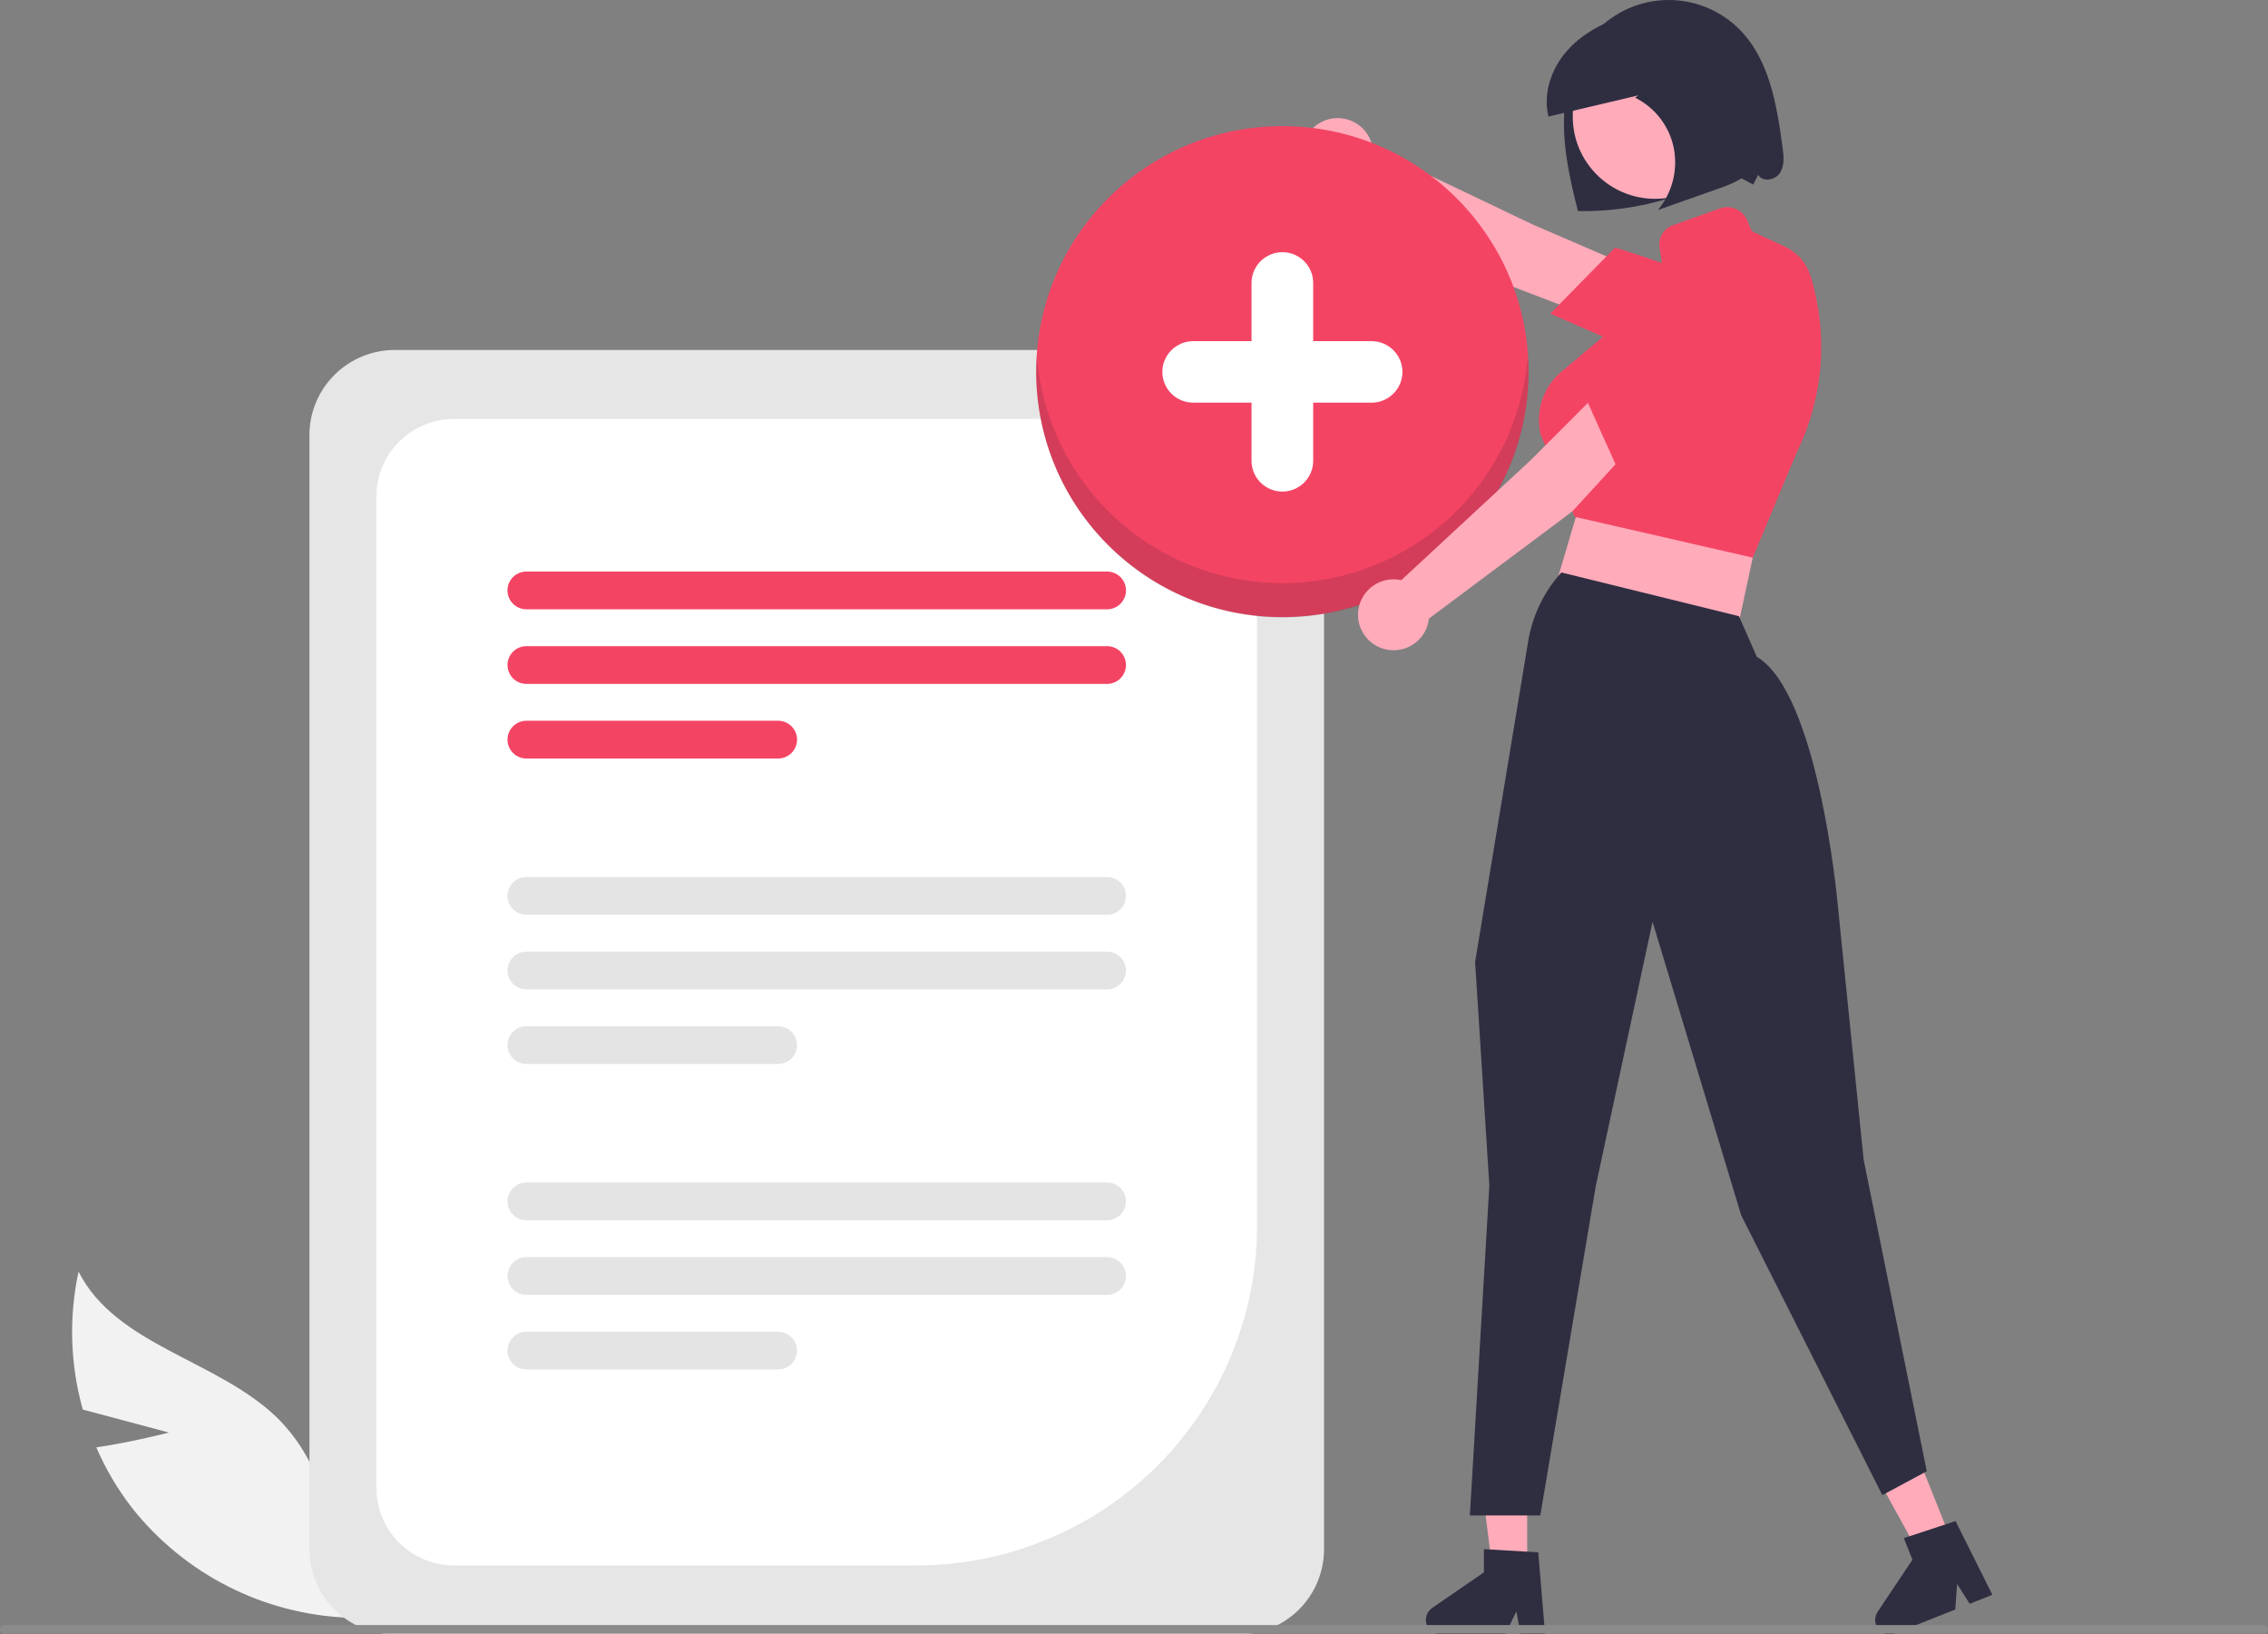 <svg width="136" height="98" viewBox="0 0 136 98" fill="none" xmlns="http://www.w3.org/2000/svg">
<rect x="0" y="0" width="136" height="98" fill="#808080" stroke="none"/>
<g id="undraw_save_to_bookmarks_re_8ajf 1" clip-path="url(#clip0_1512_12047)">
<path id="Vector" d="M106.889 8.818C106.546 6.306 106.115 3.608 104.337 1.794C103.774 1.219 103.099 0.763 102.353 0.455C101.608 0.147 100.808 -0.008 100.001 0C99.194 0.009 98.397 0.18 97.658 0.503C96.92 0.827 96.254 1.297 95.703 1.884C94.409 3.26 93.838 5.192 93.785 7.077C93.733 8.963 94.154 10.827 94.621 12.655C97.094 12.704 99.548 12.223 101.817 11.243C102.373 10.972 102.95 10.746 103.542 10.567C104.142 10.415 104.569 10.798 105.127 11.065L105.433 10.48C105.683 10.945 106.459 10.808 106.741 10.361C107.022 9.914 106.961 9.341 106.889 8.818Z" fill="#2F2E41"/>
<path id="Vector_2" d="M96.563 19.426L97.279 15.78L91.911 13.463L82.315 8.879C82.248 8.454 82.053 8.059 81.756 7.746C81.459 7.434 81.074 7.218 80.652 7.129C80.23 7.039 79.79 7.08 79.391 7.245C78.992 7.41 78.653 7.692 78.418 8.053C78.184 8.414 78.065 8.838 78.077 9.269C78.089 9.699 78.232 10.116 78.487 10.463C78.742 10.811 79.096 11.073 79.504 11.215C79.911 11.357 80.353 11.373 80.769 11.26L89.906 16.882L96.563 19.426Z" fill="#FFABBA"/>
<path id="Vector_3" d="M92.96 18.809L96.847 14.847L96.924 14.87C96.972 14.884 101.803 16.353 104.882 17.845C105.23 18 105.54 18.23 105.79 18.517C106.039 18.805 106.224 19.143 106.329 19.509C106.482 20.021 106.482 20.566 106.329 21.078C106.176 21.59 105.876 22.046 105.466 22.39C105.045 22.766 104.524 23.013 103.966 23.102C103.408 23.19 102.836 23.117 102.319 22.89L92.96 18.809Z" fill="#F44464"/>
<path id="Vector_4" d="M92.948 36.23L103.879 39.143L106.087 28.846L96.053 25.749L92.948 36.23Z" fill="#FFABBA"/>
<path id="Vector_5" d="M105.103 33.436L94.424 30.987L92.379 26.045C92.213 25.34 92.253 24.601 92.496 23.918C92.738 23.235 93.172 22.636 93.746 22.192L97.648 18.907L99.74 16.243L99.512 14.831C99.471 14.549 99.531 14.262 99.68 14.018C99.829 13.775 100.059 13.592 100.33 13.5L103.117 12.503C103.426 12.388 103.766 12.394 104.07 12.52C104.374 12.646 104.618 12.883 104.754 13.181L105.049 13.863C105.049 13.863 106.31 14.454 107.02 14.787C107.386 14.953 107.713 15.194 107.978 15.494C108.244 15.795 108.444 16.148 108.563 16.53C109.651 20.035 109.358 23.822 107.743 27.119L105.103 33.436Z" fill="#F44464"/>
<path id="Vector_6" d="M10.13 85.895L4.966 84.517C4.207 81.823 4.119 78.984 4.71 76.248C6.963 80.688 13.013 81.525 16.597 84.987C17.706 86.076 18.556 87.399 19.083 88.859C19.61 90.32 19.8 91.879 19.64 93.423L20.877 96.996C18.366 96.897 15.907 96.257 13.668 95.118C11.43 93.981 9.465 92.372 7.91 90.404C7.049 89.292 6.331 88.076 5.775 86.784C7.935 86.469 10.13 85.895 10.13 85.895Z" fill="#F2F2F2"/>
<path id="Vector_7" d="M74.28 98H23.671C22.315 97.999 21.015 97.461 20.055 96.504C19.096 95.548 18.557 94.252 18.555 92.899V26.084C18.557 24.732 19.096 23.435 20.055 22.479C21.015 21.523 22.315 20.985 23.671 20.983H74.28C75.636 20.985 76.936 21.523 77.895 22.479C78.854 23.435 79.394 24.732 79.395 26.084V92.899C79.394 94.252 78.854 95.548 77.895 96.504C76.936 97.461 75.636 97.999 74.28 98Z" fill="#E6E6E6"/>
<path id="Vector_8" d="M54.964 93.864H27.229C25.994 93.863 24.81 93.373 23.936 92.502C23.063 91.632 22.572 90.451 22.571 89.22V29.763C22.572 28.532 23.063 27.352 23.936 26.481C24.81 25.61 25.994 25.12 27.229 25.119H70.722C71.957 25.12 73.141 25.61 74.014 26.481C74.888 27.352 75.379 28.532 75.38 29.763V73.508C75.374 78.905 73.221 84.079 69.394 87.895C65.566 91.712 60.377 93.858 54.964 93.864Z" fill="white"/>
<path id="Vector_9" d="M66.383 36.534H31.567C31.418 36.534 31.27 36.505 31.133 36.448C30.995 36.391 30.87 36.308 30.764 36.203C30.658 36.098 30.575 35.973 30.517 35.836C30.46 35.699 30.431 35.551 30.43 35.403C30.43 35.254 30.459 35.107 30.516 34.969C30.573 34.832 30.657 34.707 30.762 34.602C30.867 34.497 30.992 34.413 31.13 34.356C31.268 34.299 31.415 34.27 31.564 34.269H66.383C66.685 34.269 66.974 34.388 67.187 34.6C67.4 34.812 67.52 35.1 67.52 35.4C67.521 35.7 67.401 35.988 67.189 36.201C66.976 36.414 66.688 36.533 66.386 36.534H66.383Z" fill="#F44464"/>
<path id="Vector_10" d="M66.384 41.007H31.567C31.266 41.007 30.977 40.888 30.765 40.676C30.552 40.463 30.432 40.175 30.432 39.875C30.432 39.575 30.552 39.287 30.765 39.074C30.977 38.862 31.266 38.743 31.567 38.743H66.384C66.685 38.743 66.974 38.862 67.186 39.074C67.4 39.287 67.519 39.575 67.519 39.875C67.519 40.175 67.4 40.463 67.186 40.676C66.974 40.888 66.685 41.007 66.384 41.007Z" fill="#F44464"/>
<path id="Vector_11" d="M46.659 45.481H31.567C31.266 45.481 30.977 45.361 30.765 45.149C30.552 44.937 30.432 44.649 30.432 44.349C30.432 44.048 30.552 43.76 30.765 43.548C30.977 43.336 31.266 43.216 31.567 43.216H46.659C46.961 43.216 47.249 43.336 47.462 43.548C47.675 43.76 47.795 44.048 47.795 44.349C47.795 44.649 47.675 44.937 47.462 45.149C47.249 45.361 46.961 45.481 46.659 45.481Z" fill="#F44464"/>
<path id="Vector_12" d="M66.383 54.85H31.567C31.266 54.851 30.977 54.732 30.764 54.52C30.551 54.308 30.431 54.02 30.43 53.72C30.43 53.419 30.549 53.131 30.762 52.919C30.975 52.706 31.263 52.587 31.564 52.586H66.383C66.685 52.586 66.974 52.705 67.187 52.917C67.4 53.129 67.52 53.417 67.52 53.717C67.521 54.017 67.401 54.305 67.189 54.518C66.976 54.73 66.688 54.85 66.386 54.85H66.383Z" fill="#E4E4E4"/>
<path id="Vector_13" d="M66.384 59.324H31.567C31.266 59.324 30.977 59.205 30.765 58.992C30.552 58.78 30.432 58.492 30.432 58.192C30.432 57.892 30.552 57.604 30.765 57.391C30.977 57.179 31.266 57.06 31.567 57.06H66.384C66.685 57.06 66.974 57.179 67.186 57.391C67.4 57.604 67.519 57.892 67.519 58.192C67.519 58.492 67.4 58.78 67.186 58.992C66.974 59.205 66.685 59.324 66.384 59.324Z" fill="#E4E4E4"/>
<path id="Vector_14" d="M46.659 63.798H31.567C31.266 63.798 30.977 63.678 30.765 63.466C30.552 63.254 30.432 62.966 30.432 62.666C30.432 62.365 30.552 62.077 30.765 61.865C30.977 61.653 31.266 61.533 31.567 61.533H46.659C46.961 61.533 47.249 61.653 47.462 61.865C47.675 62.077 47.795 62.365 47.795 62.666C47.795 62.966 47.675 63.254 47.462 63.466C47.249 63.678 46.961 63.798 46.659 63.798Z" fill="#E4E4E4"/>
<path id="Vector_15" d="M66.383 73.167H31.567C31.266 73.168 30.977 73.049 30.764 72.837C30.551 72.625 30.431 72.337 30.43 72.037C30.43 71.736 30.549 71.448 30.762 71.236C30.975 71.023 31.263 70.903 31.564 70.903H66.383C66.685 70.903 66.974 71.022 67.187 71.234C67.4 71.446 67.52 71.733 67.52 72.034C67.521 72.334 67.401 72.622 67.189 72.835C66.976 73.047 66.688 73.167 66.386 73.167H66.383Z" fill="#E4E4E4"/>
<path id="Vector_16" d="M66.384 77.641H31.567C31.266 77.641 30.977 77.522 30.765 77.309C30.552 77.097 30.432 76.809 30.432 76.509C30.432 76.209 30.552 75.921 30.765 75.708C30.977 75.496 31.266 75.377 31.567 75.377H66.384C66.685 75.377 66.974 75.496 67.186 75.708C67.4 75.921 67.519 76.209 67.519 76.509C67.519 76.809 67.4 77.097 67.186 77.309C66.974 77.522 66.685 77.641 66.384 77.641Z" fill="#E4E4E4"/>
<path id="Vector_17" d="M46.659 82.115H31.567C31.267 82.114 30.978 81.995 30.766 81.782C30.553 81.57 30.434 81.282 30.434 80.982C30.434 80.683 30.553 80.395 30.766 80.183C30.978 79.97 31.267 79.851 31.567 79.85H46.659C46.96 79.851 47.248 79.97 47.461 80.183C47.673 80.395 47.793 80.683 47.793 80.982C47.793 81.282 47.673 81.57 47.461 81.782C47.248 81.995 46.96 82.114 46.659 82.115Z" fill="#E4E4E4"/>
<path id="Vector_18" d="M76.896 37.001C85.049 37.001 91.658 30.412 91.658 22.283C91.658 14.154 85.049 7.564 76.896 7.564C68.744 7.564 62.135 14.154 62.135 22.283C62.135 30.412 68.744 37.001 76.896 37.001Z" fill="#F44464"/>
<path id="Vector_19" opacity="0.16" d="M76.896 34.962C73.162 34.962 69.566 33.55 66.834 31.011C64.103 28.471 62.438 24.994 62.175 21.28C62.151 21.622 62.135 21.967 62.135 22.316C62.136 26.218 63.692 29.961 66.46 32.72C69.228 35.479 72.982 37.029 76.896 37.029C80.81 37.029 84.564 35.479 87.332 32.72C90.101 29.961 91.656 26.218 91.658 22.316C91.658 21.967 91.641 21.622 91.618 21.28C91.355 24.994 89.69 28.471 86.958 31.011C84.227 33.55 80.631 34.962 76.896 34.962Z" fill="#231F20"/>
<path id="Vector_20" d="M76.897 29.475C76.406 29.475 75.936 29.28 75.59 28.935C75.243 28.589 75.048 28.121 75.048 27.632V16.966C75.048 16.724 75.095 16.484 75.188 16.261C75.281 16.037 75.417 15.833 75.589 15.662C75.76 15.491 75.964 15.355 76.189 15.262C76.413 15.169 76.654 15.121 76.897 15.121C77.139 15.121 77.38 15.169 77.604 15.262C77.829 15.355 78.033 15.491 78.204 15.662C78.376 15.833 78.512 16.037 78.605 16.261C78.698 16.484 78.745 16.724 78.745 16.966V27.632C78.745 28.121 78.55 28.589 78.203 28.935C77.857 29.28 77.387 29.475 76.897 29.475Z" fill="white"/>
<path id="Vector_21" d="M69.7 22.299C69.7 21.811 69.895 21.342 70.242 20.997C70.588 20.651 71.058 20.457 71.548 20.456H82.245C82.488 20.456 82.728 20.503 82.953 20.596C83.177 20.688 83.382 20.824 83.553 20.995C83.725 21.166 83.862 21.37 83.955 21.593C84.048 21.817 84.096 22.057 84.096 22.299C84.096 22.541 84.048 22.781 83.955 23.005C83.862 23.229 83.725 23.432 83.553 23.603C83.382 23.774 83.177 23.91 82.953 24.003C82.728 24.095 82.488 24.143 82.245 24.142H71.548C71.058 24.142 70.588 23.948 70.242 23.602C69.895 23.256 69.7 22.788 69.7 22.299Z" fill="white"/>
<path id="Vector_22" d="M99.087 25.427L95.945 23.428L91.819 27.561L84.028 34.787C83.607 34.694 83.167 34.73 82.766 34.891C82.366 35.052 82.024 35.331 81.786 35.69C81.548 36.049 81.424 36.472 81.433 36.902C81.441 37.333 81.579 37.75 81.831 38.1C82.082 38.45 82.434 38.716 82.841 38.862C83.247 39.008 83.688 39.028 84.106 38.919C84.523 38.81 84.898 38.577 85.18 38.251C85.462 37.925 85.638 37.521 85.684 37.093L94.276 30.672L99.087 25.427Z" fill="#FFABBA"/>
<path id="Vector_23" d="M97.192 28.544L94.917 23.487L94.967 23.424C94.998 23.385 98.136 19.44 100.656 17.129C100.928 16.863 101.256 16.659 101.616 16.533C101.975 16.406 102.359 16.359 102.738 16.395C103.272 16.44 103.781 16.64 104.203 16.97C104.624 17.299 104.94 17.744 105.112 18.25C105.309 18.779 105.349 19.352 105.227 19.902C105.106 20.453 104.828 20.956 104.427 21.353L97.192 28.544Z" fill="#F44464"/>
<path id="Vector_24" d="M99.248 11.921C101.976 11.921 104.187 9.716 104.187 6.997C104.187 4.278 101.976 2.073 99.248 2.073C96.521 2.073 94.31 4.278 94.31 6.997C94.31 9.716 96.521 11.921 99.248 11.921Z" fill="#FFABBA"/>
<path id="Vector_25" d="M91.576 94.473H89.534L88.563 86.622H91.576V94.473Z" fill="#FFABBA"/>
<path id="Vector_26" d="M92.653 98H91.189L90.928 96.622L90.259 98H86.376C86.189 98 86.008 97.941 85.858 97.831C85.708 97.721 85.598 97.566 85.542 97.389C85.487 97.212 85.49 97.021 85.55 96.846C85.611 96.67 85.726 96.519 85.88 96.413L88.981 94.278V92.885L92.242 93.079L92.653 98Z" fill="#2F2E41"/>
<path id="Vector_27" d="M117.163 92.744L115.266 93.497L111.451 86.56L114.25 85.449L117.163 92.744Z" fill="#FFABBA"/>
<path id="Vector_28" d="M119.472 95.623L118.112 96.163L117.358 94.979L117.247 96.506L113.64 97.938C113.467 98.007 113.276 98.019 113.096 97.972C112.916 97.925 112.756 97.822 112.639 97.678C112.521 97.533 112.453 97.356 112.445 97.17C112.436 96.985 112.487 96.802 112.59 96.647L114.679 93.52L114.162 92.225L117.265 91.203L119.472 95.623Z" fill="#2F2E41"/>
<path id="Vector_29" d="M92.363 90.866H88.14L89.308 71.085L88.454 57.676L88.456 57.666L91.638 38.445C91.888 36.929 92.565 35.516 93.589 34.368L93.628 34.325L104.277 36.947L105.347 39.381C109.003 41.549 110.158 53.775 110.205 54.296L111.753 69.537L115.539 88.216L112.873 89.648L112.828 89.559L104.411 72.87L99.095 55.27L95.691 71.111L92.363 90.866Z" fill="#2F2E41"/>
<path id="Vector_30" d="M105.364 7.229C105.189 6.084 105.007 4.93 104.596 3.852C104.186 2.775 103.524 1.765 102.575 1.155C101.072 0.188 99.126 0.375 97.441 0.931C96.138 1.361 94.866 2.014 93.947 3.065C93.028 4.116 92.511 5.615 92.853 6.989C94.651 6.565 96.448 6.142 98.246 5.718L98.049 5.857C98.639 6.15 99.155 6.574 99.556 7.096C99.957 7.617 100.235 8.223 100.366 8.868C100.495 9.52 100.476 10.193 100.312 10.837C100.148 11.481 99.842 12.081 99.417 12.593C100.643 12.159 101.869 11.726 103.095 11.292C103.851 11.024 104.661 10.716 105.11 10.029C105.63 9.233 105.509 8.179 105.364 7.229Z" fill="#2F2E41"/>
<path id="Path 2960" d="M0.259 97.953H135.741C135.81 97.953 135.876 97.925 135.924 97.877C135.973 97.829 136 97.763 136 97.694C136 97.626 135.973 97.56 135.924 97.512C135.876 97.463 135.81 97.436 135.741 97.436H0.259C0.19 97.436 0.124 97.463 0.076 97.512C0.027 97.56 0 97.626 0 97.694C0 97.763 0.027 97.829 0.076 97.877C0.124 97.925 0.19 97.953 0.259 97.953Z" fill="#8B8B8B"/>
</g>
<defs>
<clipPath id="clip0_1512_12047">
<rect width="136" height="98" fill="white"/>
</clipPath>
</defs>
</svg>
